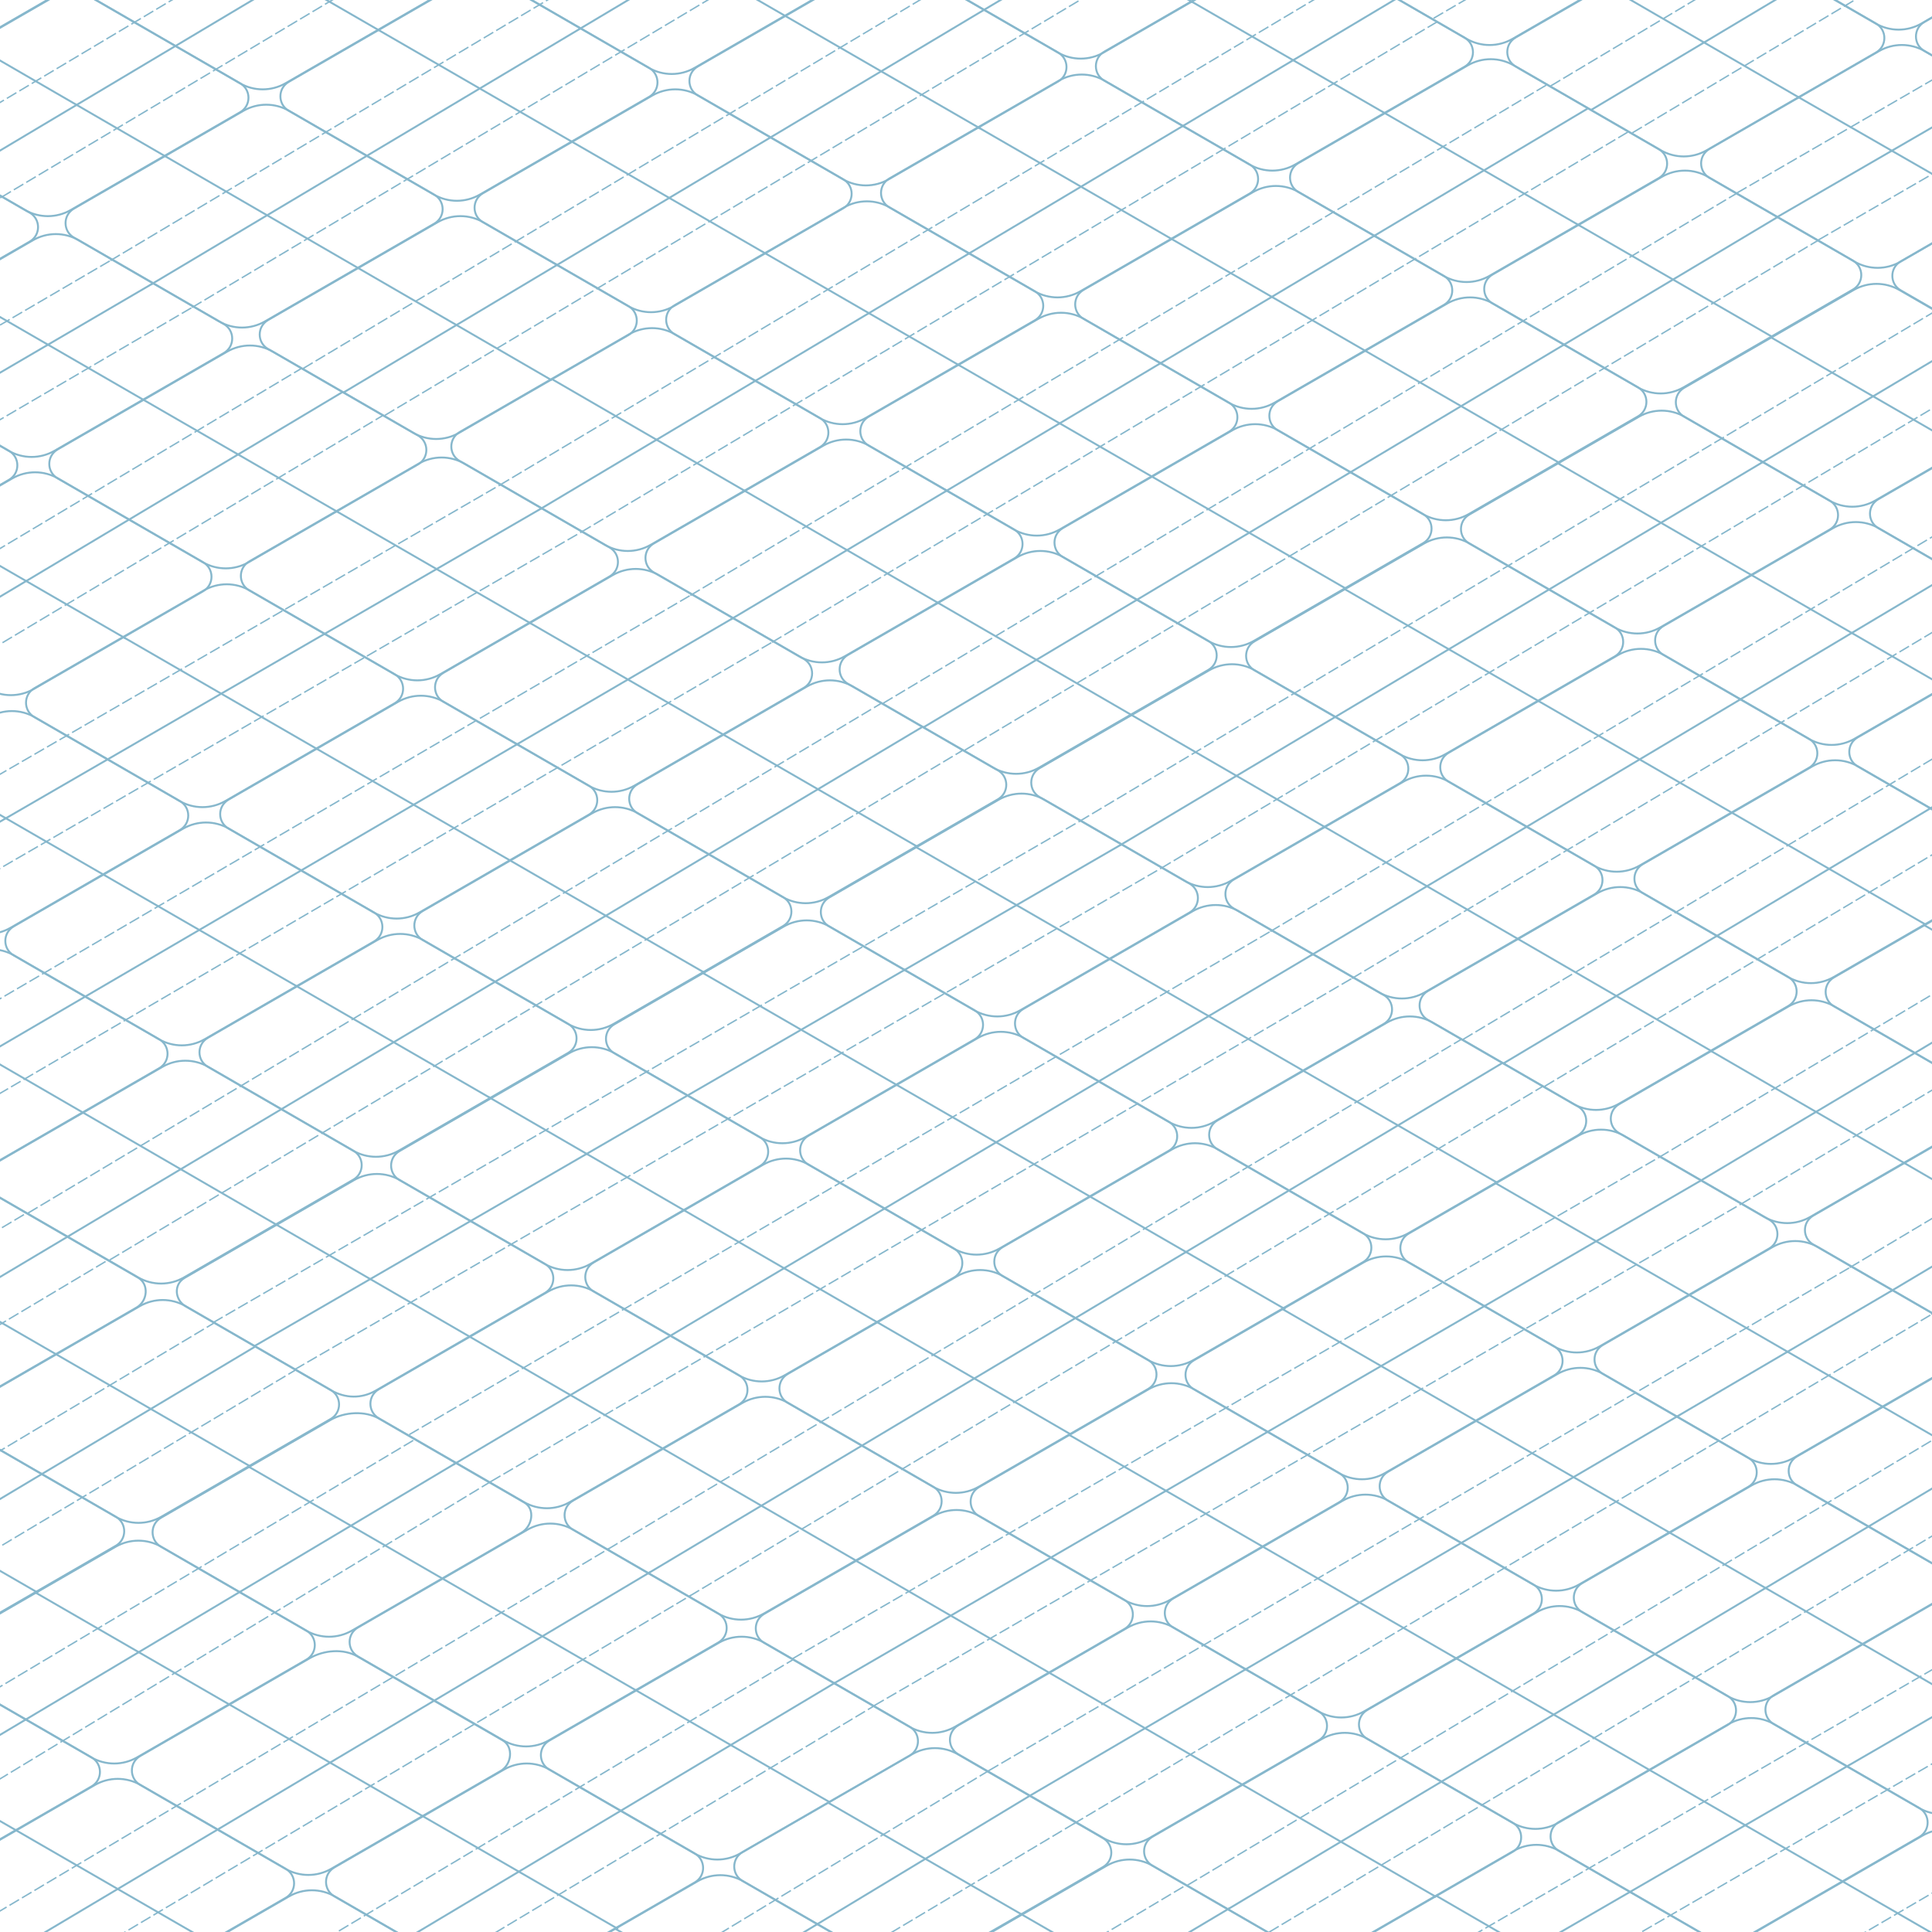 <?xml version="1.0" encoding="UTF-8"?><svg xmlns="http://www.w3.org/2000/svg" xmlns:xlink="http://www.w3.org/1999/xlink" viewBox="0 0 2000 2000"><defs><style>.g,.h,.i{fill:none;}.h{stroke-width:2px;}.h,.i{stroke:#86b7cc;stroke-linecap:square;stroke-linejoin:bevel;}.j{clip-path:url(#f);}.i{stroke-dasharray:0 0 0 0 0 0 10 5;stroke-width:1.5px;}</style><clipPath id="f"><rect class="g" width="2000" height="2000"/></clipPath></defs><g id="a"/><g id="b"><g id="c"><g id="d"><g id="e"><g class="j"><g><path class="h" d="M546.61,2078.71l150.3,86.79c14.68,8.48,32.76,8.48,47.44,0l175.31-101.22c11.53-6.66,11.53-23.3,0-29.96l-150.19-86.79c-14.68-8.48-32.77-8.49-47.45-.01l-175.41,101.23c-11.53,6.66-11.54,23.3,0,29.96Z"/><path class="h" d="M768.73,1947.2l150.3,86.79c14.68,8.48,32.76,8.48,47.44,0l175.31-101.22c11.53-6.66,11.53-23.3,0-29.96l-150.19-86.79c-14.68-8.48-32.77-8.49-47.45-.01l-175.41,101.23c-11.53,6.66-11.54,23.3,0,29.96Z"/><path class="h" d="M970.27,2062.54l150.3,86.79c14.68,8.48,32.76,8.48,47.44,0l175.31-101.22c11.53-6.66,11.53-23.3,0-29.96l-150.19-86.79c-14.68-8.48-32.77-8.49-47.45-.01l-175.41,101.23c-11.53,6.66-11.54,23.3,0,29.96h0Z"/><line class="h" x1="382.02" y1="2505.55" x2="1272.3" y2="1975.71"/><line class="i" x1="226.89" y1="2415.35" x2="1111.99" y2="1887.67"/><line class="i" x1="142.39" y1="2366.78" x2="1024.24" y2="1832.57"/><line class="i" x1="339.72" y1="2480.95" x2="1224.82" y2="1953.27"/><line class="h" x1="858.67" y1="1866.94" x2="1458.47" y2="2213.26"/><line class="h" x1="638.18" y1="1997.35" x2="1238.87" y2="2344.19"/><path class="h" d="M-299.67,2110.27l150.3,86.79c14.68,8.48,32.76,8.48,47.44,0l175.31-101.22c11.53-6.66,11.53-23.3,0-29.96l-150.19-86.79c-14.68-8.48-32.77-8.49-47.45-.01l-175.41,101.23c-11.53,6.66-11.54,23.3,0,29.96Z"/><path class="h" d="M-278.24,1863.68l150.3,86.79c14.68,8.48,32.76,8.48,47.44,0l175.31-101.22c11.53-6.66,11.53-23.3,0-29.96l-150.19-86.79c-14.68-8.48-32.77-8.49-47.45-.01l-175.41,101.23c-11.53,6.66-11.54,23.3,0,29.96Z"/><path class="h" d="M-77.25,1979.02l150.3,86.79c14.68,8.48,32.76,8.48,47.44,0l175.31-101.22c11.53-6.66,11.53-23.3,0-29.96l-150.19-86.79c-14.68-8.48-32.77-8.49-47.45-.01l-175.41,101.23c-11.53,6.66-11.54,23.3,0,29.96h0Z"/><path class="h" d="M123.74,2094.36l150.3,86.79c14.68,8.48,32.76,8.48,47.44,0l175.31-101.22c11.53-6.66,11.53-23.3,0-29.96l-150.19-86.79c-14.68-8.48-32.77-8.49-47.45-.01l-175.41,101.23c-11.53,6.66-11.54,23.3,0,29.96Z"/><path class="h" d="M-55.82,1732.43l150.3,86.79c14.68,8.48,32.76,8.48,47.44,0l175.31-101.22c11.53-6.66,11.53-23.3,0-29.96l-150.19-86.79c-14.68-8.48-32.77-8.49-47.45-.01l-175.41,101.23c-11.53,6.66-11.54,23.3,0,29.96h0Z"/><path class="h" d="M145.17,1847.77l150.3,86.79c14.68,8.48,32.76,8.48,47.44,0l175.31-101.22c11.53-6.66,13.68-25.07,2.15-31.73l-150.19-86.79c-14.68-8.48-34.91-6.71-49.59,1.76l-175.41,101.23c-11.53,6.66-11.54,23.3,0,29.96h0Z"/><path class="h" d="M346.16,1963.11l150.3,86.79c14.68,8.48,32.76,8.48,47.44,0l175.31-101.22c11.53-6.66,11.53-23.3,0-29.96l-150.19-86.79c-14.68-8.48-32.77-8.49-47.45-.01l-175.41,101.23c-11.53,6.66-11.54,23.3,0,29.96h0Z"/><path class="h" d="M166.6,1601.18l150.3,86.79c14.68,8.48,32.76,8.48,47.44,0l175.31-101.22c11.53-6.66,14.63-24.67,3.1-31.33l-150.19-86.79c-14.68-8.48-35.86-7.12-50.54,1.36l-175.41,101.23c-11.53,6.66-11.54,23.3,0,29.96h0Z"/><path class="h" d="M370.56,1714.75l150.3,86.79c14.68,8.48,32.76,8.48,47.44,0l175.31-101.22c11.53-6.66,11.53-23.3,0-29.96l-150.19-86.79c-14.68-8.48-32.77-8.49-47.45-.01l-175.41,101.23c-11.53,6.66-11.54,23.3,0,29.96h0Z"/><path class="h" d="M568.58,1831.86l150.3,86.79c14.68,8.48,32.76,8.48,47.44,0l175.31-101.22c11.53-6.66,11.53-23.3,0-29.96l-150.19-86.79c-14.68-8.48-32.77-8.49-47.45-.01l-175.41,101.23c-11.53,6.66-11.54,23.3,0,29.96h0Z"/><line class="h" x1="-415.24" y1="2043.51" x2="469.85" y2="1515.83"/><line class="h" x1="-217.91" y1="2157.68" x2="672.37" y2="1627.85"/><line class="h" x1="-18.32" y1="2269.32" x2="863.63" y2="1742.44"/><line class="i" x1="-373.03" y1="2067.49" x2="508.82" y2="1533.27"/><line class="i" x1="-175.7" y1="2181.66" x2="714.58" y2="1651.82"/><line class="i" x1="23.89" y1="2293.29" x2="904.48" y2="1766.19"/><line class="i" x1="-457.53" y1="2018.92" x2="427.56" y2="1491.24"/><line class="i" x1="-260.2" y1="2133.09" x2="630.08" y2="1603.26"/><line class="i" x1="-60.61" y1="2244.73" x2="821.34" y2="1717.84"/><line class="h" x1="258.74" y1="1519.08" x2="858.54" y2="1865.4"/><line class="h" x1="38.25" y1="1649.49" x2="638.94" y2="1996.33"/><line class="h" x1="-182.46" y1="1779.77" x2="416.24" y2="2125.46"/><line class="h" x1="-403.78" y1="1909.7" x2="195.26" y2="2256.85"/><path class="h" d="M-253.11,1614.56l150.3,86.79c14.68,8.48,32.76,8.48,47.44,0l175.31-101.22c11.53-6.66,11.53-23.3,0-29.96l-150.19-86.79c-14.68-8.48-32.77-8.49-47.45-.01l-175.41,101.23c-11.53,6.66-11.54,23.3,0,29.96Z"/><path class="h" d="M-231.68,1367.97l150.3,86.79c14.68,8.48,32.76,8.48,47.44,0l175.31-101.22c11.53-6.66,13.09-24.26,1.57-30.92L-7.25,1235.82c-14.68-8.48-34.33-7.52-49.01,.95l-175.41,101.23c-11.53,6.66-11.54,23.3,0,29.96h0Z"/><path class="h" d="M-30.69,1483.31l150.3,86.79c14.68,8.48,32.76,8.48,47.44,0l175.31-101.22c11.53-6.66,11.53-23.3,0-29.96l-150.19-86.79c-14.68-8.48-32.77-8.49-47.45-.01l-175.41,101.23c-11.53,6.66-11.54,23.3,0,29.96h0Z"/><line class="h" x1="-618.67" y1="1921.4" x2="263.27" y2="1394.51"/><line class="i" x1="-776.06" y1="1833.73" x2="109.04" y2="1306.05"/><line class="i" x1="-576.47" y1="1945.37" x2="305.48" y2="1418.48"/><line class="i" x1="-860.56" y1="1785.17" x2="24.54" y2="1257.48"/><line class="i" x1="-660.97" y1="1896.8" x2="220.98" y2="1369.92"/><line class="h" x1="-341.61" y1="1171.15" x2="258.18" y2="1517.48"/><line class="h" x1="-562.11" y1="1301.56" x2="38.59" y2="1648.4"/><path class="h" d="M1391.36,2047.31l150.3,86.79c14.68,8.48,32.76,8.48,47.44,0l175.31-101.22c11.53-6.66,11.53-23.3,0-29.96l-150.19-86.79c-14.68-8.48-32.77-8.49-47.45-.01l-175.41,101.23c-11.53,6.66-11.54,23.3,0,29.96Z"/><path class="h" d="M1613.79,1916.06l150.3,86.79c14.68,8.48,32.76,8.48,47.44,0l175.31-101.22c11.53-6.66,11.53-23.3,0-29.96l-150.19-86.79c-14.68-8.48-32.77-8.49-47.45-.01l-175.41,101.23c-11.53,6.66-11.54,23.3,0,29.96h0Z"/><path class="h" d="M1814.78,2031.4l150.3,86.79c14.68,8.48,32.76,8.48,47.44,0l175.31-101.22c11.53-6.66,11.53-23.3,0-29.96l-150.19-86.79c-14.68-8.48-32.77-8.49-47.45-.01l-175.41,101.23c-11.53,6.66-11.54,23.3,0,29.96h0Z"/><path class="h" d="M1836.21,1784.81l150.3,86.79c14.68,8.48,32.76,8.48,47.44,0l175.31-101.22c11.53-6.66,11.53-23.3,0-29.96l-150.19-86.79c-14.68-8.48-32.77-8.49-47.45-.01l-175.41,101.23c-11.53,6.66-11.54,23.3,0,29.96h0Z"/><line class="h" x1="1463.76" y1="2087.88" x2="2360.8" y2="1568.85"/><line class="h" x1="1666.86" y1="2203.78" x2="2558.13" y2="1683.02"/><line class="h" x1="1872.63" y1="2322.33" x2="2754.57" y2="1795.45"/><line class="i" x1="1505.96" y1="2111.86" x2="2403.01" y2="1592.82"/><line class="i" x1="1709.07" y1="2227.75" x2="2600.34" y2="1706.99"/><line class="i" x1="1914.83" y1="2346.31" x2="2796.78" y2="1819.42"/><line class="i" x1="1421.46" y1="2063.29" x2="2318.51" y2="1544.25"/><line class="i" x1="1624.57" y1="2179.19" x2="2515.84" y2="1658.42"/><line class="i" x1="1830.33" y1="2297.74" x2="2712.28" y2="1770.86"/><line class="h" x1="1929.19" y1="1702.5" x2="2529.89" y2="2049.34"/><line class="h" x1="1708.48" y1="1832.78" x2="2307.18" y2="2178.47"/><line class="h" x1="1487.17" y1="1962.71" x2="2086.2" y2="2309.86"/><path class="h" d="M791.03,1700.69l150.3,86.79c14.68,8.48,32.76,8.48,47.44,0l175.31-101.22c11.53-6.66,11.53-23.3,0-29.96l-150.19-86.79c-14.68-8.48-32.77-8.49-47.45-.01l-175.41,101.23c-11.53,6.66-11.54,23.3,0,29.96Z"/><path class="h" d="M992.02,1816.03l150.3,86.79c14.68,8.48,32.76,8.48,47.44,0l175.31-101.22c11.53-6.66,11.53-23.3,0-29.96l-150.19-86.79c-14.68-8.48-32.77-8.49-47.45-.01l-175.41,101.23c-11.53,6.66-11.54,23.3,0,29.96h0Z"/><path class="h" d="M1193.01,1931.37l150.3,86.79c14.68,8.48,32.76,8.48,47.44,0l175.31-101.22c11.53-6.66,11.53-23.3,0-29.96l-150.19-86.79c-14.68-8.48-32.77-8.49-47.45-.01l-175.41,101.23c-11.53,6.66-11.54,23.3,0,29.96h0Z"/><path class="h" d="M1013.45,1569.44l150.3,86.79c14.68,8.48,32.76,8.48,47.44,0l175.31-101.22c11.53-6.66,11.53-23.3,0-29.96l-150.19-86.79c-14.68-8.48-32.77-8.49-47.45-.01l-175.41,101.23c-11.53,6.66-11.54,23.3,0,29.96h0Z"/><path class="h" d="M1214.44,1684.78l150.3,86.79c14.68,8.48,32.76,8.48,47.44,0l175.31-101.22c11.53-6.66,11.53-23.3,0-29.96l-150.19-86.79c-14.68-8.48-32.77-8.49-47.45-.01l-175.41,101.23c-11.53,6.66-11.54,23.3,0,29.96h0Z"/><path class="h" d="M1415.44,1800.12l150.3,86.79c14.68,8.48,32.76,8.48,47.44,0l175.31-101.22c11.53-6.66,11.53-23.3,0-29.96l-150.19-86.79c-14.68-8.48-32.77-8.49-47.45-.01l-175.41,101.23c-11.53,6.66-11.54,23.3,0,29.96h0Z"/><path class="h" d="M1235.88,1438.19l150.3,86.79c14.68,8.48,32.76,8.48,47.44,0l175.31-101.22c11.53-6.66,11.53-23.3,0-29.96l-150.19-86.79c-14.68-8.48-32.77-8.49-47.45-.01l-175.41,101.23c-11.53,6.66-11.54,23.3,0,29.96Z"/><path class="h" d="M1436.87,1553.53l150.3,86.79c14.68,8.48,32.76,8.48,47.44,0l175.31-101.22c11.53-6.66,11.53-23.3,0-29.96l-150.19-86.79c-14.68-8.48-32.77-8.49-47.45-.01l-175.41,101.23c-11.53,6.66-11.54,23.3,0,29.96Z"/><path class="h" d="M1637.86,1668.87l150.3,86.79c14.68,8.48,32.76,8.48,47.44,0l175.31-101.22c11.53-6.66,11.53-23.3,0-29.96l-150.19-86.79c-14.68-8.48-32.77-8.49-47.45-.01l-175.41,101.23c-11.53,6.66-11.54,23.3,0,29.96Z"/><path class="h" d="M1458.3,1306.94l150.3,86.79c14.68,8.48,32.76,8.48,47.44,0l175.31-101.22c11.53-6.66,11.53-23.3,0-29.96l-150.19-86.79c-14.68-8.48-32.77-8.49-47.45-.01l-175.41,101.23c-11.53,6.66-11.54,23.3,0,29.96h0Z"/><path class="h" d="M1659.29,1422.28l150.3,86.79c14.68,8.48,32.76,8.48,47.44,0l175.31-101.22c11.53-6.66,11.53-23.3,0-29.96l-150.19-86.79c-14.68-8.48-32.77-8.49-47.45-.01l-175.41,101.23c-11.53,6.66-11.54,23.3,0,29.96h0Z"/><path class="h" d="M1860.28,1537.62l150.3,86.79c14.68,8.48,32.76,8.48,47.44,0l175.31-101.22c11.53-6.66,11.53-23.3,0-29.96l-150.19-86.79c-14.68-8.48-32.77-8.49-47.45-.01l-175.41,101.23c-11.53,6.66-11.54,23.3,0,29.96h0Z"/><line class="h" x1="863.63" y1="1742.44" x2="1760.47" y2="1222.23"/><polyline class="h" points="184.69 2391.38 1065.73 1859.16 1957.8 1336.4"/><line class="h" x1="1272.3" y1="1975.71" x2="2154.24" y2="1448.83"/><line class="i" x1="905.63" y1="1765.24" x2="1802.68" y2="1246.2"/><line class="i" x1="1111.99" y1="1887.67" x2="2000.01" y2="1360.37"/><line class="i" x1="1314.5" y1="1999.69" x2="2196.45" y2="1472.8"/><line class="i" x1="821.13" y1="1716.67" x2="1718.18" y2="1197.63"/><line class="i" x1="1024.24" y1="1832.57" x2="1915.5" y2="1311.8"/><line class="i" x1="1230" y1="1951.12" x2="2111.95" y2="1424.24"/><line class="h" x1="1549.36" y1="1225.47" x2="2149.15" y2="1571.79"/><line class="h" x1="1328.86" y1="1355.88" x2="1929.56" y2="1702.72"/><line class="h" x1="1108.15" y1="1486.16" x2="1706.85" y2="1831.85"/><line class="h" x1="886.84" y1="1616.09" x2="1485.87" y2="1963.24"/><path class="h" d="M192.31,1352.38l150.3,86.79c14.68,8.48,31.57,8.93,46.24,.45l175.31-101.22c11.53-6.66,11.53-23.3,0-29.96l-150.19-86.79c-14.68-8.48-32.77-8.49-47.45-.01l-175.41,101.23c-11.53,6.66-10.34,22.85,1.2,29.51h0Z"/><path class="h" d="M392.1,1468.17l150.3,86.79c14.68,8.48,32.76,8.48,47.44,0l175.31-101.22c11.53-6.66,11.53-23.3,0-29.96l-150.19-86.79c-14.68-8.48-32.77-8.49-47.45-.01l-175.41,101.23c-11.53,6.66-11.54,23.3,0,29.96Z"/><path class="h" d="M593.09,1583.51l150.3,86.79c14.68,8.48,32.76,8.48,47.44,0l175.31-101.22c11.53-6.66,11.53-23.3,0-29.96l-150.19-86.79c-14.68-8.48-32.77-8.49-47.45-.01l-175.41,101.23c-11.53,6.66-11.54,23.3,0,29.96h0Z"/><path class="h" d="M413.53,1221.58l150.3,86.79c14.68,8.48,32.76,8.48,47.44,0l175.31-101.22c11.53-6.66,11.53-23.3,0-29.96l-150.19-86.79c-14.68-8.48-32.77-8.49-47.45-.01l-175.41,101.23c-11.53,6.66-11.54,23.3,0,29.96Z"/><path class="h" d="M614.52,1336.92l150.3,86.79c14.68,8.48,32.76,8.48,47.44,0l175.31-101.22c11.53-6.66,11.53-23.3,0-29.96l-150.19-86.79c-14.68-8.48-32.77-8.49-47.45-.01l-175.41,101.23c-11.53,6.66-11.54,23.3,0,29.96Z"/><path class="h" d="M815.51,1452.26l150.3,86.79c14.68,8.48,32.76,8.48,47.44,0l175.31-101.22c11.53-6.66,11.53-23.3,0-29.96l-150.19-86.79c-14.68-8.48-32.77-8.49-47.45-.01l-175.41,101.23c-11.53,6.66-11.54,23.3,0,29.96h0Z"/><path class="h" d="M635.95,1090.33l150.3,86.79c14.68,8.48,32.76,8.48,47.44,0l175.31-101.22c11.53-6.66,11.53-23.3,0-29.96l-150.19-86.79c-14.68-8.48-32.77-8.49-47.45-.01l-175.41,101.23c-11.53,6.66-11.54,23.3,0,29.96h0Z"/><path class="h" d="M836.94,1205.67l150.3,86.79c14.68,8.48,32.76,8.48,47.44,0l175.31-101.22c11.53-6.66,11.53-23.3,0-29.96l-150.19-86.79c-14.68-8.48-32.77-8.49-47.45-.01l-175.41,101.23c-11.53,6.66-11.54,23.3,0,29.96h0Z"/><path class="h" d="M1037.93,1321.01l150.3,86.79c14.68,8.48,32.76,8.48,47.44,0l175.31-101.22c11.53-6.66,11.53-23.3,0-29.96l-150.19-86.79c-14.68-8.48-32.77-8.49-47.45-.01l-175.41,101.23c-11.53,6.66-11.54,23.3,0,29.96Z"/><path class="h" d="M858.37,959.08l150.3,86.79c14.68,8.48,32.76,8.48,47.44,0l175.31-101.22c11.53-6.66,11.53-23.3,0-29.96l-150.19-86.79c-14.68-8.48-32.77-8.49-47.45-.01l-175.41,101.23c-11.53,6.66-11.54,23.3,0,29.96Z"/><path class="h" d="M1059.36,1074.42l150.3,86.79c14.68,8.48,32.76,8.48,47.44,0l175.31-101.22c11.53-6.66,11.53-23.3,0-29.96l-150.19-86.79c-14.68-8.48-32.77-8.49-47.45-.01l-175.41,101.23c-11.53,6.66-11.54,23.3,0,29.96h0Z"/><path class="h" d="M1260.35,1189.76l150.3,86.79c14.68,8.48,32.76,8.48,47.44,0l175.31-101.22c11.53-6.66,11.53-23.3,0-29.96l-150.19-86.79c-14.68-8.48-32.77-8.49-47.45-.01l-175.41,101.23c-11.53,6.66-11.54,23.3,0,29.96Z"/><line class="h" x1="263.5" y1="1393.4" x2="1160.54" y2="874.36"/><line class="h" x1="469.85" y1="1515.83" x2="1357.87" y2="988.53"/><line class="h" x1="672.37" y1="1627.85" x2="1554.32" y2="1100.97"/><line class="i" x1="305.71" y1="1417.37" x2="1202.75" y2="898.34"/><line class="i" x1="508.82" y1="1533.27" x2="1400.08" y2="1012.51"/><line class="i" x1="714.58" y1="1651.82" x2="1596.53" y2="1124.94"/><line class="i" x1="221.2" y1="1368.81" x2="1118.25" y2="849.77"/><line class="i" x1="424.31" y1="1484.7" x2="1315.58" y2="963.94"/><line class="i" x1="630.08" y1="1603.26" x2="1512.02" y2="1076.37"/><line class="h" x1="949.43" y1="877.61" x2="1549.23" y2="1223.93"/><line class="h" x1="728.94" y1="1008.02" x2="1329.63" y2="1354.86"/><line class="h" x1="506.57" y1="1136.07" x2="1106.93" y2="1483.99"/><line class="h" x1="286.91" y1="1268.23" x2="885.94" y2="1615.38"/><path class="h" d="M-208.26,1120.24l150.3,86.79c14.68,8.48,32.76,8.48,47.44,0l175.31-101.22c11.53-6.66,11.53-23.3,0-29.96L14.61,989.07c-14.68-8.48-32.77-8.49-47.45-.01l-175.41,101.23c-11.53,6.66-11.54,23.3,0,29.96h0Z"/><path class="h" d="M-7.27,1235.59l150.3,86.79c14.68,8.48,32.76,8.48,47.44,0l175.31-101.22c11.53-6.66,11.53-23.3,0-29.96l-150.19-86.79c-14.68-8.48-32.77-8.49-47.45-.01L-7.27,1205.63c-11.53,6.66-11.54,23.3,0,29.96Z"/><path class="h" d="M-186.83,873.65l150.3,86.79c14.68,8.48,32.76,8.48,47.44,0l175.31-101.22c11.53-6.66,11.53-23.3,0-29.96l-150.19-86.79c-14.68-8.48-32.77-8.49-47.45-.01l-175.41,101.23c-11.53,6.66-11.54,23.3,0,29.96h0Z"/><path class="h" d="M14.16,989l150.3,86.79c14.68,8.48,32.76,8.48,47.44,0l175.31-101.22c11.53-6.66,11.53-23.3,0-29.96l-150.19-86.79c-14.68-8.48-32.77-8.49-47.45-.01L14.17,959.04c-11.53,6.66-11.54,23.3,0,29.96h-.01Z"/><path class="h" d="M215.15,1104.34l150.3,86.79c14.68,8.48,32.76,8.48,47.44,0l175.31-101.22c11.53-6.66,11.53-23.3,0-29.96l-150.19-86.79c-14.68-8.48-32.77-8.49-47.45-.01l-175.41,101.23c-11.53,6.66-11.54,23.3,0,29.96h0Z"/><path class="h" d="M35.59,742.4l150.3,86.79c14.68,8.48,32.76,8.48,47.44,0l175.31-101.22c11.53-6.66,11.53-23.3,0-29.96l-150.19-86.79c-14.68-8.48-32.77-8.49-47.45-.01l-175.41,101.23c-11.53,6.66-11.54,23.3,0,29.96h0Z"/><path class="h" d="M236.58,857.75l150.3,86.79c14.68,8.48,32.76,8.48,47.44,0l175.31-101.22c11.53-6.66,11.53-23.3,0-29.96l-150.19-86.79c-14.68-8.48-32.77-8.49-47.45-.01l-175.41,101.23c-11.53,6.66-11.54,23.3,0,29.96h0Z"/><path class="h" d="M437.57,973.09l150.3,86.79c14.68,8.48,32.76,8.48,47.44,0l175.31-101.22c11.53-6.66,11.53-23.3,0-29.96l-150.19-86.79c-14.68-8.48-32.77-8.49-47.45-.01l-175.41,101.23c-11.53,6.66-11.54,23.3,0,29.96h0Z"/><path class="h" d="M258.01,611.16l150.3,86.79c14.68,8.48,32.76,8.48,47.44,0l175.31-101.22c11.53-6.66,11.53-23.3,0-29.96l-150.19-86.79c-14.68-8.48-32.77-8.49-47.45-.01l-175.41,101.23c-11.53,6.66-11.54,23.3,0,29.96h0Z"/><path class="h" d="M459,726.5l150.3,86.79c14.68,8.48,32.76,8.48,47.44,0l175.31-101.22c11.53-6.66,11.53-23.3,0-29.96l-150.19-86.79c-14.68-8.48-32.77-8.49-47.45-.01l-175.41,101.23c-11.53,6.66-11.54,23.3,0,29.96h0Z"/><path class="h" d="M660,841.84l150.3,86.79c14.68,8.48,32.76,8.48,47.44,0l175.31-101.22c11.53-6.66,11.53-23.3,0-29.96l-150.19-86.79c-14.68-8.48-32.77-8.49-47.45-.01l-175.41,101.23c-11.53,6.66-11.54,23.3,0,29.96Z"/><line class="h" x1="-336.86" y1="1045.48" x2="560.19" y2="526.44"/><line class="h" x1="-133.75" y1="1161.37" x2="757.52" y2="640.61"/><polyline class="h" points="-818.27 1809.76 66.83 1282.08 953.96 753.04"/><line class="i" x1="-294.65" y1="1069.45" x2="602.39" y2="550.41"/><line class="i" x1="-91.54" y1="1185.34" x2="799.72" y2="664.58"/><line class="i" x1="114.22" y1="1303.9" x2="996.17" y2="777.02"/><line class="i" x1="-379.15" y1="1020.88" x2="517.89" y2="501.85"/><line class="i" x1="-176.04" y1="1136.78" x2="715.22" y2="616.02"/><line class="i" x1="29.72" y1="1255.33" x2="911.67" y2="728.45"/><line class="h" x1="349.07" y1="529.68" x2="948.87" y2="876.01"/><line class="h" x1="128.58" y1="660.09" x2="729.27" y2="1006.93"/><line class="h" x1="-92.13" y1="790.38" x2="506.57" y2="1136.07"/><line class="h" x1="-313.45" y1="920.31" x2="285.59" y2="1267.46"/><path class="h" d="M1676.13,1173.01l150.3,86.79c14.68,8.48,32.76,8.48,47.44,0l175.31-101.22c11.53-6.66,11.53-23.3,0-29.96l-150.19-86.79c-14.68-8.48-32.77-8.49-47.45-.01l-175.41,101.23c-11.53,6.66-11.54,23.3,0,29.96Z"/><path class="h" d="M1877.12,1288.35l150.3,86.79c14.68,8.48,32.76,8.48,47.44,0l175.31-101.22c11.53-6.66,11.53-23.3,0-29.96l-150.19-86.79c-14.68-8.48-32.77-8.49-47.45-.01l-175.41,101.23c-11.53,6.66-11.54,23.3,0,29.96h0Z"/><path class="h" d="M1898.55,1041.76l150.3,86.79c14.68,8.48,32.76,8.48,47.44,0l175.31-101.22c11.53-6.66,11.53-23.3,0-29.96l-150.19-86.79c-14.68-8.48-32.77-8.49-47.45-.01l-175.41,101.23c-11.53,6.66-11.54,23.3,0,29.96h0Z"/><line class="h" x1="1760.47" y1="1222.23" x2="2645.56" y2="694.54"/><line class="h" x1="1957.8" y1="1336.4" x2="2842.89" y2="808.71"/><line class="i" x1="1802.68" y1="1246.2" x2="2687.77" y2="718.52"/><line class="i" x1="2000.01" y1="1360.37" x2="2885.1" y2="832.69"/><line class="i" x1="1718.18" y1="1197.63" x2="2603.27" y2="669.95"/><line class="i" x1="1915.5" y1="1311.8" x2="2800.6" y2="784.12"/><line class="h" x1="1993.24" y1="958.48" x2="2591.95" y2="1304.17"/><line class="h" x1="1771.93" y1="1088.41" x2="2370.97" y2="1435.56"/><path class="h" d="M1076.2,825.15l150.3,86.79c14.68,8.48,32.76,8.48,47.44,0l175.31-101.22c11.53-6.66,11.53-23.3,0-29.96l-150.19-86.79c-14.68-8.48-32.77-8.49-47.45-.01l-175.41,101.23c-11.53,6.66-11.54,23.3,0,29.96h0Z"/><path class="h" d="M1277.19,940.49l150.3,86.79c14.68,8.48,32.76,8.48,47.44,0l175.31-101.22c11.53-6.66,11.53-23.3,0-29.96l-150.19-86.79c-14.68-8.48-32.77-8.49-47.45-.01l-175.41,101.23c-11.53,6.66-11.54,23.3,0,29.96h0Z"/><path class="h" d="M1478.18,1055.83l150.3,86.79c14.68,8.48,32.76,8.48,47.44,0l175.31-101.22c11.53-6.66,11.53-23.3,0-29.96l-150.19-86.79c-14.68-8.48-32.77-8.49-47.45-.01l-175.41,101.23c-11.53,6.66-11.54,23.3,0,29.96Z"/><path class="h" d="M1298.62,693.9l150.3,86.79c14.68,8.48,32.76,8.48,47.44,0l175.31-101.22c11.53-6.66,11.53-23.3,0-29.96l-150.19-86.79c-14.68-8.48-32.77-8.49-47.45-.01l-175.41,101.23c-11.53,6.66-11.54,23.3,0,29.96h0Z"/><path class="h" d="M1499.61,809.24l150.3,86.79c14.68,8.48,32.76,8.48,47.44,0l175.31-101.22c11.53-6.66,11.53-23.3,0-29.96l-150.19-86.79c-14.68-8.48-32.77-8.49-47.45-.01l-175.41,101.23c-11.53,6.66-11.54,23.3,0,29.96h0Z"/><path class="h" d="M1700.6,924.58l150.3,86.79c14.68,8.48,32.76,8.48,47.44,0l175.31-101.22c11.53-6.66,11.53-23.3,0-29.96l-150.19-86.79c-14.68-8.48-32.77-8.49-47.45-.01l-175.41,101.23c-11.53,6.66-11.54,23.3,0,29.96Z"/><path class="h" d="M1521.04,562.65l150.3,86.79c14.68,8.48,32.76,8.48,47.44,0l175.31-101.22c11.53-6.66,11.53-23.3,0-29.96l-150.19-86.79c-14.68-8.48-32.77-8.49-47.45-.01l-175.41,101.23c-11.53,6.66-11.54,23.3,0,29.96h0Z"/><path class="h" d="M1722.03,677.99l150.3,86.79c14.68,8.48,32.76,8.48,47.44,0l175.31-101.22c11.53-6.66,11.53-23.3,0-29.96l-150.19-86.79c-14.68-8.48-32.77-8.49-47.45-.01l-175.41,101.23c-11.53,6.66-11.54,23.3,0,29.96h0Z"/><path class="h" d="M1923.02,793.33l150.3,86.79c14.68,8.48,32.76,8.48,47.44,0l175.31-101.22c11.53-6.66,11.53-23.3,0-29.96l-150.19-86.79c-14.68-8.48-32.77-8.49-47.45-.01l-175.41,101.23c-11.53,6.66-11.54,23.3,0,29.96h0Z"/><path class="h" d="M1743.47,431.4l150.3,86.79c14.68,8.48,32.76,8.48,47.44,0l175.31-101.22c11.53-6.66,11.53-23.3,0-29.96l-150.19-86.79c-14.68-8.48-32.77-8.49-47.45-.01l-175.41,101.23c-11.53,6.66-11.54,23.3,0,29.96h0Z"/><path class="h" d="M1944.46,546.74l150.3,86.79c14.68,8.48,32.76,8.48,47.44,0l175.31-101.22c11.53-6.66,11.53-23.3,0-29.96l-150.19-86.79c-14.68-8.48-32.77-8.49-47.45-.01l-175.41,101.23c-11.53,6.66-11.54,23.3,0,29.96h0Z"/><line class="h" x1="1160.54" y1="874.36" x2="2045.64" y2="346.68"/><line class="h" x1="1357.87" y1="988.53" x2="2242.97" y2="460.85"/><line class="h" x1="1557.46" y1="1100.17" x2="2439.41" y2="573.29"/><line class="i" x1="1202.75" y1="898.34" x2="2087.85" y2="370.66"/><line class="i" x1="1400.08" y1="1012.51" x2="2285.17" y2="484.82"/><line class="i" x1="1599.67" y1="1124.14" x2="2481.62" y2="597.26"/><line class="i" x1="1118.25" y1="849.77" x2="2003.34" y2="322.09"/><line class="i" x1="1315.58" y1="963.94" x2="2200.67" y2="436.26"/><line class="i" x1="1515.17" y1="1075.58" x2="2397.12" y2="548.69"/><line class="h" x1="1834.53" y1="349.93" x2="2434.32" y2="696.25"/><line class="h" x1="1614.03" y1="480.34" x2="2214.72" y2="827.18"/><line class="h" x1="1393.32" y1="610.62" x2="1992.02" y2="956.31"/><line class="h" x1="1172.01" y1="740.55" x2="1771.04" y2="1087.7"/><path class="h" d="M475.85,477.22l150.3,86.79c14.68,8.48,32.76,8.48,47.44,0l175.31-101.22c11.53-6.66,11.53-23.3,0-29.96l-150.19-86.79c-14.68-8.48-32.77-8.49-47.45-.01l-175.41,101.23c-11.53,6.66-11.54,23.3,0,29.96Z"/><path class="h" d="M676.84,592.56l150.3,86.79c14.68,8.48,32.76,8.48,47.44,0l175.31-101.22c11.53-6.66,11.53-23.3,0-29.96l-150.19-86.79c-14.68-8.48-32.77-8.49-47.45-.01l-175.41,101.23c-11.53,6.66-11.54,23.3,0,29.96h0Z"/><path class="h" d="M877.83,707.9l150.3,86.79c14.68,8.48,32.76,8.48,47.44,0l175.31-101.22c11.53-6.66,11.53-23.3,0-29.96l-150.19-86.79c-14.68-8.48-32.77-8.49-47.45-.01l-175.41,101.23c-11.53,6.66-11.54,23.3,0,29.96h0Z"/><path class="h" d="M698.27,345.97l150.3,86.79c14.68,8.48,32.76,8.48,47.44,0l175.31-101.22c11.53-6.66,11.53-23.3,0-29.96l-150.19-86.79c-14.68-8.48-32.77-8.49-47.45,0l-175.41,101.23c-11.53,6.66-11.54,23.3,0,29.96Z"/><path class="h" d="M899.26,461.31l150.3,86.79c14.68,8.48,32.76,8.48,47.44,0l175.31-101.22c11.53-6.66,11.53-23.3,0-29.96l-150.19-86.79c-14.68-8.48-32.77-8.49-47.45-.01l-175.41,101.23c-11.53,6.66-11.54,23.3,0,29.96h0Z"/><path class="h" d="M1100.25,576.65l150.3,86.79c14.68,8.48,32.76,8.48,47.44,0l175.31-101.22c11.53-6.66,11.53-23.3,0-29.96l-150.19-86.79c-14.68-8.48-32.77-8.49-47.45-.01l-175.41,101.23c-11.53,6.66-11.54,23.3,0,29.96h0Z"/><path class="h" d="M920.69,214.72l150.3,86.79c14.68,8.48,32.76,8.48,47.44,0l175.31-101.22c11.53-6.66,11.53-23.3,0-29.96l-150.19-86.79c-14.68-8.48-32.77-8.49-47.45-.01l-175.41,101.23c-11.53,6.66-11.54,23.3,0,29.96h0Z"/><path class="h" d="M1121.68,330.06l150.3,86.79c14.68,8.48,32.76,8.48,47.44,0l175.31-101.22c11.53-6.66,11.53-23.3,0-29.96l-150.19-86.79c-14.68-8.48-32.77-8.49-47.45,0l-175.41,101.23c-11.53,6.66-11.54,23.3,0,29.96Z"/><path class="h" d="M1322.67,445.41l150.3,86.79c14.68,8.48,32.76,8.48,47.44,0l175.31-101.22c11.53-6.66,11.53-23.3,0-29.96l-150.19-86.79c-14.68-8.48-32.77-8.49-47.45-.01l-175.41,101.23c-11.53,6.66-11.54,23.3,0,29.96Z"/><path class="h" d="M1143.11,83.47l150.3,86.79c14.68,8.48,32.76,8.48,47.44,0l175.31-101.22c11.53-6.66,11.53-23.3,0-29.96l-150.19-86.79c-14.68-8.48-32.77-8.49-47.45,0l-175.41,101.23c-11.53,6.66-11.54,23.3,0,29.96h0Z"/><path class="h" d="M1344.1,198.81l150.3,86.79c14.68,8.48,32.76,8.48,47.44,0l175.31-101.22c11.53-6.66,11.53-23.3,0-29.96l-150.19-86.79c-14.68-8.48-32.77-8.49-47.45-.01l-175.41,101.23c-11.53,6.66-11.54,23.3,0,29.96Z"/><path class="h" d="M1545.09,314.16l150.3,86.79c14.68,8.48,32.76,8.48,47.44,0l175.31-101.22c11.53-6.66,11.53-23.3,0-29.96l-150.19-86.79c-14.68-8.48-32.77-8.49-47.45,0l-175.41,101.23c-11.53,6.66-11.54,23.3,0,29.96Z"/><line class="h" x1="560.19" y1="526.44" x2="1445.28" y2="-1.24"/><line class="h" x1="757.52" y1="640.61" x2="1642.61" y2="112.93"/><line class="h" x1="957.11" y1="752.24" x2="1839.06" y2="225.36"/><line class="i" x1="602.39" y1="550.41" x2="1487.49" y2="22.73"/><line class="i" x1="799.72" y1="664.58" x2="1684.82" y2="136.9"/><line class="i" x1="999.32" y1="776.22" x2="1881.26" y2="249.33"/><line class="i" x1="517.89" y1="501.85" x2="1402.99" y2="-25.84"/><line class="i" x1="715.22" y1="616.02" x2="1600.32" y2="88.33"/><line class="i" x1="914.82" y1="727.65" x2="1796.76" y2="200.77"/><line class="h" x1="1234.17" y1="2" x2="1833.97" y2="348.33"/><line class="h" x1="1013.67" y1="132.41" x2="1614.37" y2="479.25"/><line class="h" x1="792.96" y1="262.69" x2="1391.66" y2="608.39"/><line class="h" x1="571.65" y1="392.63" x2="1170.68" y2="739.77"/><path class="h" d="M-363.75,511.13l150.3,86.79c14.68,8.48,32.76,8.48,47.44,0L9.31,496.69c11.53-6.66,11.53-23.3,0-29.96l-150.19-86.79c-14.68-8.48-32.77-8.49-47.45-.01l-175.41,101.23c-11.53,6.66-11.54,23.3,0,29.96h-.01Z"/><path class="h" d="M-162.76,626.47L-12.45,713.25c14.68,8.48,32.76,8.48,47.44,0l175.31-101.22c11.53-6.66,11.53-23.3,0-29.96L60.11,495.29c-14.68-8.48-32.77-8.49-47.45-.01l-175.41,101.23c-11.53,6.66-11.54,23.3,0,29.96h0Z"/><path class="h" d="M-342.32,264.54l150.3,86.79c14.68,8.48,32.76,8.48,47.44,0L30.74,250.1c11.53-6.66,11.53-23.3,0-29.96L-119.45,133.36c-14.68-8.48-32.77-8.49-47.45,0l-175.41,101.23c-11.53,6.66-11.54,23.3,0,29.96h-.01Z"/><path class="h" d="M-141.33,379.88L8.98,466.66c14.68,8.48,32.76,8.48,47.44,0l175.31-101.22c11.53-6.66,11.53-23.3,0-29.96L81.54,248.7c-14.68-8.48-32.77-8.49-47.45,0l-175.41,101.23c-11.53,6.66-11.54,23.3,0,29.96h0Z"/><path class="h" d="M59.66,495.22l150.3,86.79c14.68,8.48,32.76,8.48,47.44,0l175.31-101.22c11.53-6.66,11.53-23.3,0-29.96l-150.19-86.79c-14.68-8.48-32.77-8.49-47.45-.01L59.67,465.26c-11.53,6.66-11.54,23.3,0,29.96h0Z"/><line class="h" x1="-734.08" y1="814.75" x2="157.18" y2="293.99"/><line class="h" x1="-528.32" y1="933.31" x2="353.63" y2="406.42"/><line class="i" x1="-894.98" y1="722.83" x2="2.06" y2="203.79"/><line class="i" x1="-691.87" y1="838.72" x2="199.39" y2="317.96"/><line class="i" x1="-486.11" y1="957.28" x2="395.84" y2="430.4"/><line class="i" x1="-776.37" y1="790.16" x2="114.89" y2="269.4"/><line class="i" x1="-570.61" y1="908.71" x2="311.34" y2="381.83"/><line class="h" x1="-251.26" y1="183.07" x2="348.54" y2="529.39"/><line class="h" x1="-471.75" y1="313.47" x2="128.94" y2="660.31"/><path class="h" d="M-124.49,130.6L25.82,217.39c14.68,8.48,32.76,8.48,47.44,0L248.57,116.17c11.53-6.66,11.53-23.3,0-29.96L98.38-.57c-14.68-8.48-32.77-8.49-47.45,0L-124.48,100.64c-11.53,6.66-11.54,23.3,0,29.96h0Z"/><path class="h" d="M76.51,245.94l150.3,86.79c14.68,8.48,32.76,8.48,47.44,0l175.31-101.22c11.53-6.66,11.53-23.3,0-29.96l-150.19-86.79c-14.68-8.48-32.77-8.49-47.45-.01L76.51,215.98c-11.53,6.66-11.54,23.3,0,29.96Z"/><path class="h" d="M277.5,361.28l150.3,86.79c14.68,8.48,32.76,8.48,47.44,0l175.31-101.22c11.53-6.66,11.53-23.3,0-29.96l-150.19-86.79c-14.68-8.48-32.77-8.49-47.45,0l-175.41,101.23c-11.53,6.66-11.54,23.3,0,29.96h0Z"/><path class="h" d="M97.94-.65L248.24,86.14c14.68,8.48,32.76,8.48,47.44,0L470.99-15.08c11.53-6.66,11.53-23.3,0-29.96l-150.19-86.79c-14.68-8.48-32.77-8.49-47.45,0L97.94-30.61c-11.53,6.66-11.54,23.3,0,29.96Z"/><path class="h" d="M298.93,114.69l150.3,86.79c14.68,8.48,32.76,8.48,47.44,0l175.31-101.22c11.53-6.66,11.53-23.3,0-29.96L521.79-16.48c-14.68-8.48-32.77-8.49-47.45-.01l-175.41,101.23c-11.53,6.66-11.54,23.3,0,29.96h0Z"/><path class="h" d="M499.92,230.03l150.3,86.79c14.68,8.48,32.76,8.48,47.44,0l175.31-101.22c11.53-6.66,11.53-23.3,0-29.96l-150.19-86.79c-14.68-8.48-32.77-8.49-47.45-.01l-175.41,101.23c-11.53,6.66-11.54,23.3,0,29.96Z"/><path class="h" d="M521.35-16.56l150.3,86.79c14.68,8.48,32.76,8.48,47.44,0L894.4-30.99c11.53-6.66,11.53-23.3,0-29.96l-150.19-86.79c-14.68-8.48-32.77-8.49-47.45,0l-175.41,101.23c-11.53,6.66-11.54,23.3,0,29.96h0Z"/><path class="h" d="M722.34,98.79l150.3,86.79c14.68,8.48,32.76,8.48,47.44,0l175.31-101.22c11.53-6.66,11.53-23.3,0-29.96l-150.19-86.79c-14.68-8.48-32.77-8.49-47.45,0l-175.41,101.23c-11.53,6.66-11.54,23.3,0,29.96h0Z"/><path class="h" d="M944.76-32.46l150.3,86.79c14.68,8.48,32.76,8.48,47.44,0l175.31-101.22c11.53-6.66,11.53-23.3,0-29.96l-150.19-86.79c-14.68-8.48-32.77-8.49-47.45,0l-175.41,101.23c-11.53,6.66-11.54,23.3,0,29.96h0Z"/><line class="h" x1="-40.15" y1="179.82" x2="844.95" y2="-347.86"/><line class="h" x1="157.18" y1="293.99" x2="1042.28" y2="-233.69"/><line class="h" x1="356.78" y1="405.62" x2="1238.73" y2="-121.26"/><line class="i" x1="2.06" y1="203.79" x2="887.16" y2="-323.89"/><line class="i" x1="199.39" y1="317.96" x2="1084.49" y2="-209.72"/><line class="i" x1="398.99" y1="429.6" x2="1280.93" y2="-97.29"/><line class="i" x1="-82.44" y1="155.23" x2="802.66" y2="-372.46"/><line class="i" x1="114.89" y1="269.4" x2="999.99" y2="-258.29"/><line class="i" x1="314.48" y1="381.03" x2="1196.43" y2="-145.85"/><line class="h" x1="633.84" y1="-344.62" x2="1233.63" y2="1.71"/><line class="h" x1="413.34" y1="-214.21" x2="1014.04" y2="132.63"/><line class="h" x1="192.63" y1="-83.93" x2="791.33" y2="261.77"/><line class="h" x1="-28.68" y1="46.01" x2="570.35" y2="393.15"/><path class="h" d="M-322.43,13.42L-172.13,100.21c14.68,8.48,32.76,8.48,47.44,0L50.62-1.01c11.53-6.66,11.53-23.3,0-29.96L-99.57-117.75c-14.68-8.48-32.77-8.49-47.45-.01L-322.43-16.54c-11.53,6.66-11.54,23.3,0,29.96Z"/><line class="h" x1="-243.15" y1="57.76" x2="638.8" y2="-469.12"/><line class="i" x1="-200.94" y1="81.74" x2="681.01" y2="-445.15"/><line class="i" x1="-285.44" y1="33.17" x2="596.51" y2="-493.71"/><path class="h" d="M1769.65,184.12l150.3,86.79c14.68,8.48,32.76,8.48,47.44,0l175.31-101.22c11.53-6.66,11.53-23.3,0-29.96l-150.19-86.79c-14.68-8.48-32.77-8.49-47.45,0l-175.41,101.23c-11.53,6.66-11.54,23.3,0,29.96h0Z"/><path class="h" d="M1967.6,300.52l150.3,86.79c14.68,8.48,32.76,8.48,47.44,0l175.31-101.22c11.53-6.66,11.53-23.3,0-29.96l-150.19-86.79c-14.68-8.48-32.77-8.49-47.45,0l-175.41,101.23c-11.53,6.66-11.54,23.3,0,29.96Z"/><path class="h" d="M1992.04,52.74l150.3,86.79c14.68,8.48,32.76,8.48,47.44,0l175.31-101.22c11.53-6.66,11.53-23.3,0-29.96l-150.19-86.79c-14.68-8.48-32.77-8.49-47.45-.01l-175.41,101.23c-11.53,6.66-11.54,23.3,0,29.96h0Z"/><line class="h" x1="1841.07" y1="223.92" x2="2738.12" y2="-295.12"/><line class="i" x1="1883.28" y1="247.9" x2="2780.32" y2="-271.14"/><line class="i" x1="1798.78" y1="199.33" x2="2695.82" y2="-319.71"/><line class="h" x1="1861.85" y1="100.66" x2="2463.52" y2="445.9"/><path class="h" d="M1368-46.55l150.3,86.79c14.68,8.48,32.76,8.48,47.44,0l175.31-101.22c11.53-6.66,11.53-23.3,0-29.96l-150.19-86.79c-14.68-8.48-32.77-8.49-47.45,0l-175.41,101.23c-11.53,6.66-11.54,23.3,0,29.96h0Z"/><path class="h" d="M1568.99,68.79l150.3,86.79c14.68,8.48,32.76,8.48,47.44,0l175.31-101.22c11.53-6.66,11.53-23.3,0-29.96l-150.19-86.79c-14.68-8.48-32.77-8.49-47.45,0l-175.41,101.23c-11.53,6.66-11.54,23.3,0,29.96h0Z"/><path class="h" d="M1791.41-62.46l150.3,86.79c14.68,8.48,32.76,8.48,47.44,0l175.31-101.22c11.53-6.66,11.53-23.3,0-29.96l-150.19-86.79c-14.68-8.48-32.77-8.49-47.45,0l-175.41,101.23c-11.53,6.66-11.54,23.3,0,29.96Z"/><line class="h" x1="1648.27" y1="113.13" x2="2530.22" y2="-413.76"/><line class="i" x1="1484.72" y1="18.54" x2="2375.98" y2="-502.22"/><line class="i" x1="1690.48" y1="137.1" x2="2572.43" y2="-389.78"/><line class="i" x1="1605.98" y1="88.53" x2="2487.92" y2="-438.35"/><line class="h" x1="1262.81" y1="-246.49" x2="1861.85" y2="100.66"/></g></g></g></g></g></g></svg>